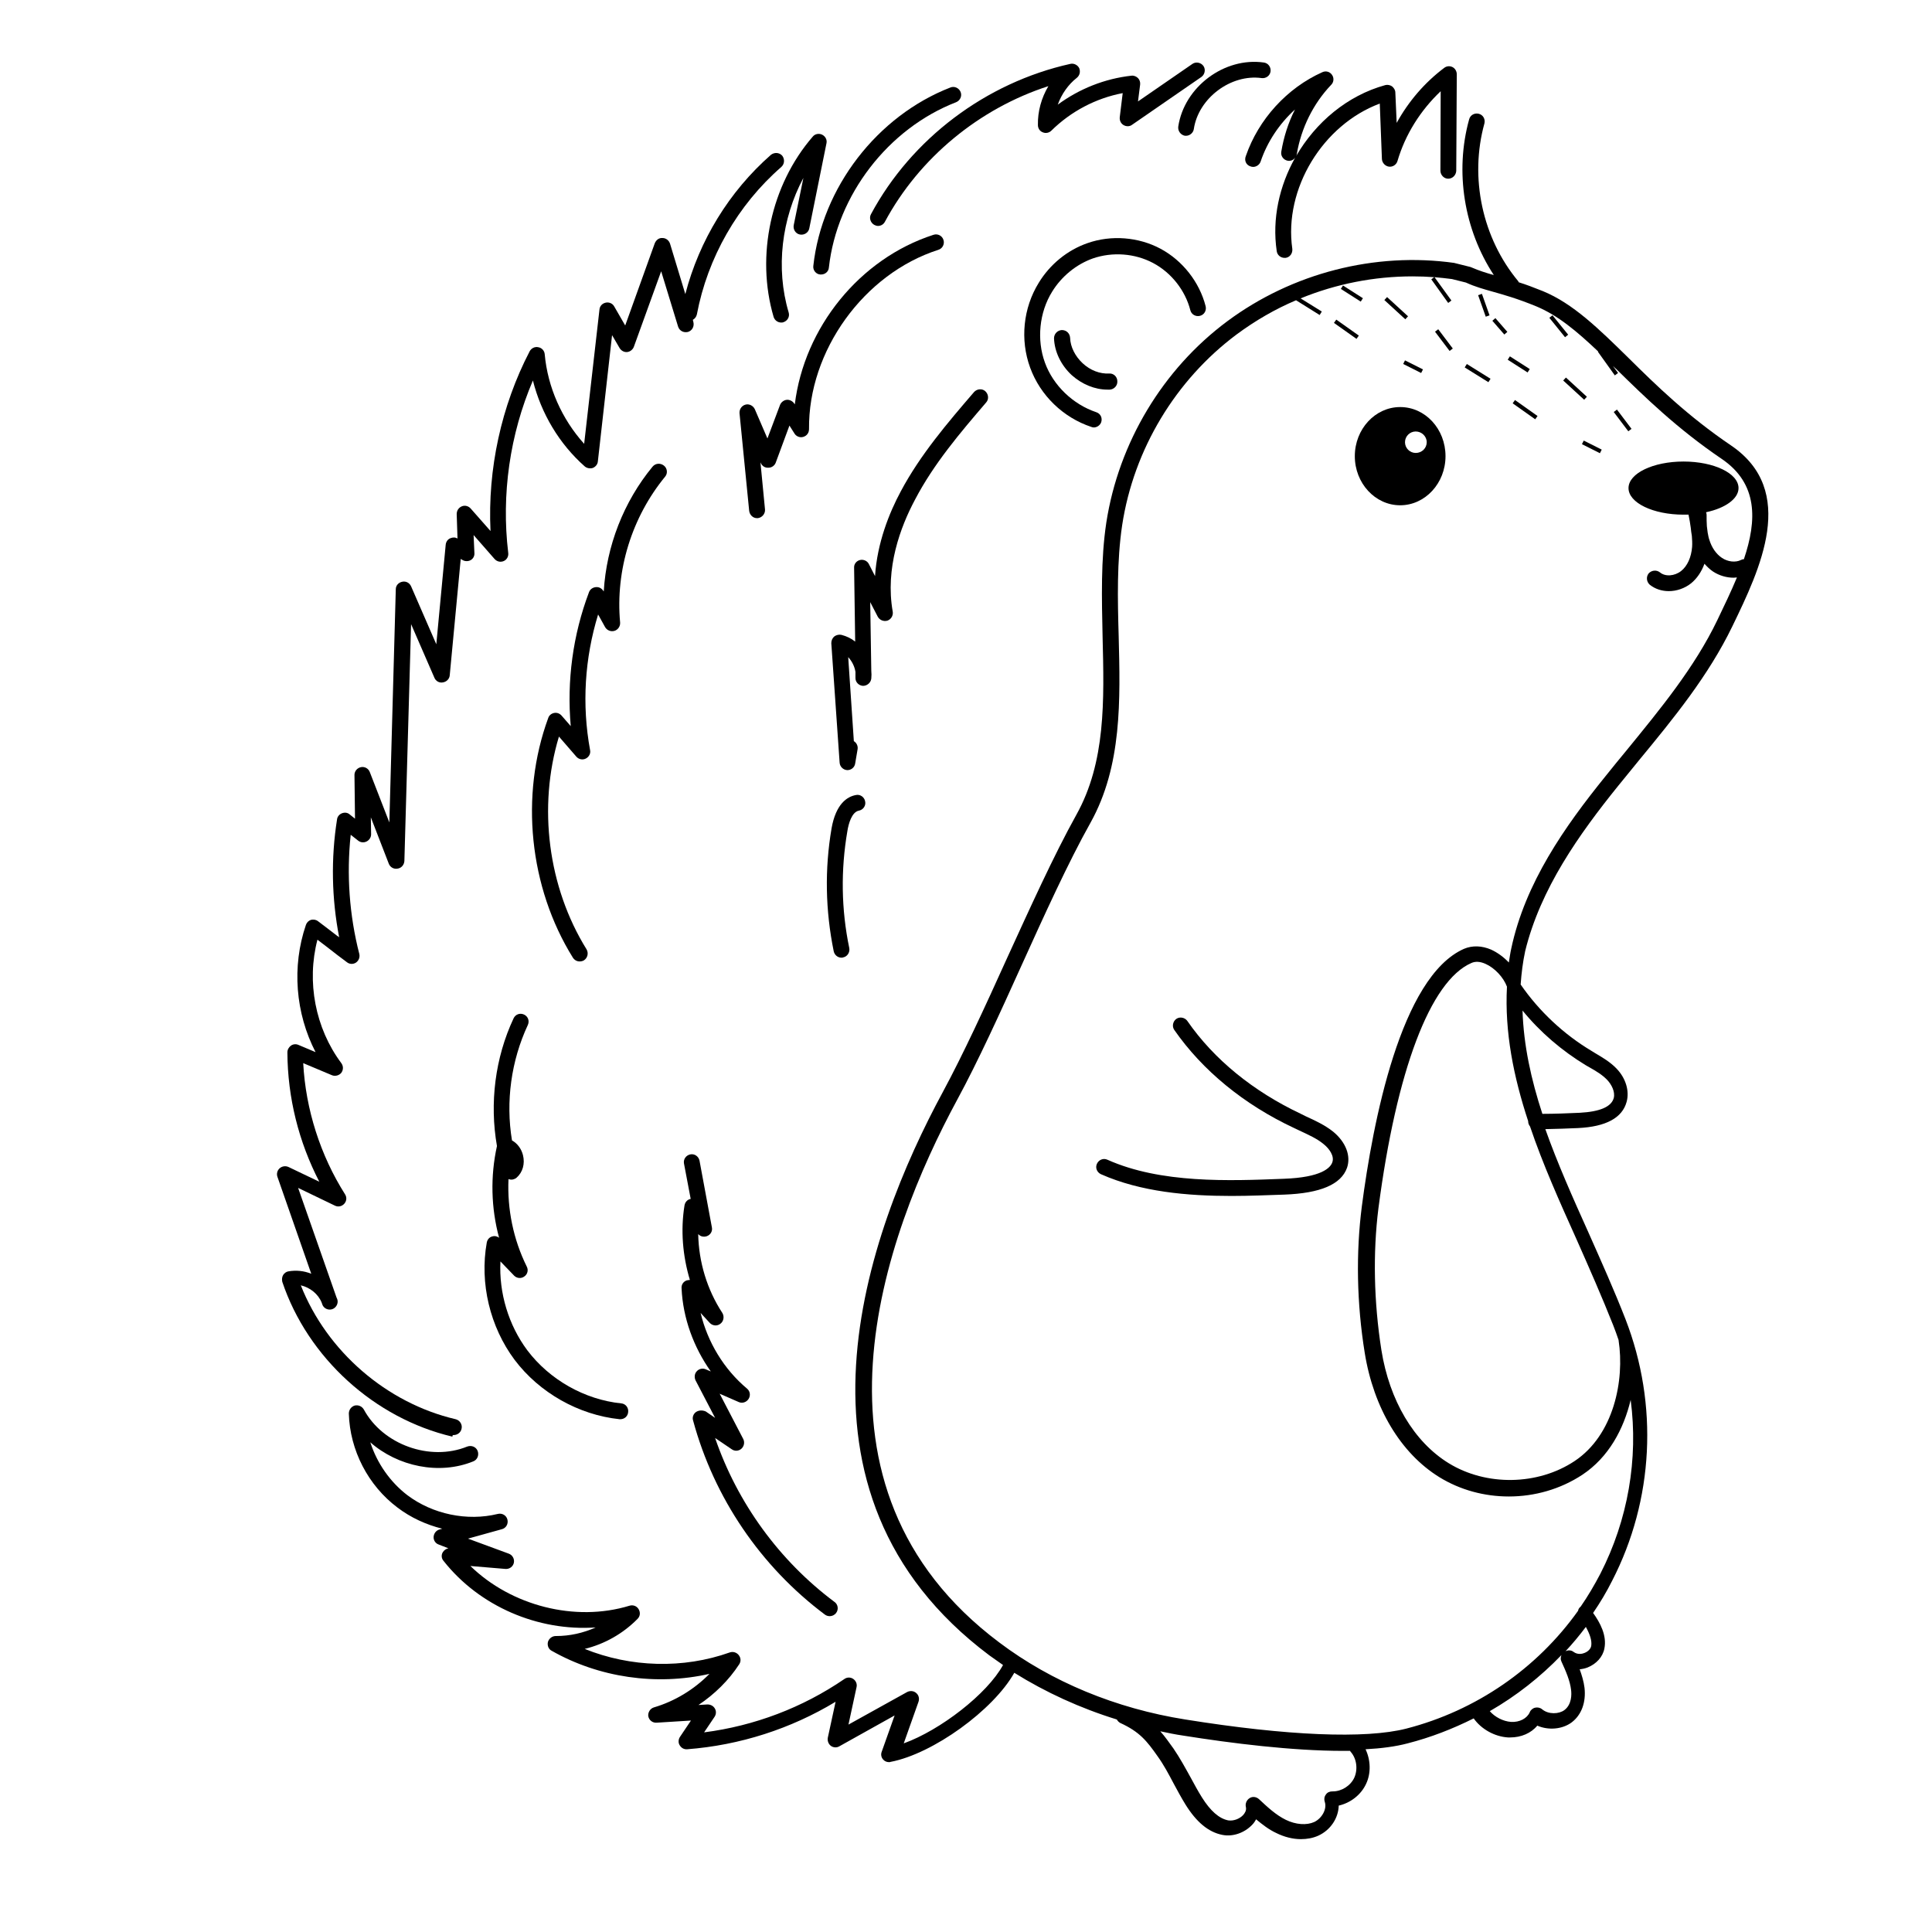 <?xml version="1.0" encoding="utf-8"?>
<!-- Generator: Adobe Illustrator 23.0.1, SVG Export Plug-In . SVG Version: 6.00 Build 0)  -->
<svg version="1.0" id="Слой_1" xmlns="http://www.w3.org/2000/svg" xmlns:xlink="http://www.w3.org/1999/xlink" x="0px" y="0px"
	 viewBox="0 0 720 720" style="enable-background:new 0 0 720 720;" xml:space="preserve">
<g id="Слой_32">
	<path d="M603.1,292.8c2.6-3.2,5.3-6.5,7.9-9.7c12.7-15.4,25.7-31.3,34.6-49.7c10.3-21.3,24.4-50.5-0.5-67.4
		c-16.1-10.9-27.9-22.4-38.2-32.6c-11.1-10.9-20.7-20.3-31.9-24.9c-3.5-1.4-6.4-2.5-9-3.3c-0.1-0.1-0.1-0.3-0.2-0.4
		c-13.4-16.1-18.2-38.6-12.6-58.8c0.4-1.6-0.5-3.2-2.1-3.6c-1.6-0.4-3.2,0.5-3.6,2.1c-5.4,19.5-1.9,41.1,9.2,58
		c-2.9-0.8-5.4-1.6-8.2-2.8c-0.2-0.1-0.3-0.1-0.5-0.2l-5.6-1.4c-0.1,0-0.2,0-0.3-0.1c-29.7-4.2-60.6,3.8-84.7,21.7
		c-24.1,17.9-40.5,45.3-45.1,75c-2.1,13.9-1.7,28.4-1.4,42.5c0.6,24,1.2,46.8-9.8,66.5c-8.4,15.1-17.3,34.8-26,53.8
		c-7.9,17.5-16.2,35.5-23.7,49.4c-28.3,52.3-63.8,149.2,17.3,210c1.7,1.2,3.4,2.4,5.1,3.6c-5.9,10.8-23.4,24.3-37,29.2l5.5-15.5
		c0.4-1.2,0.1-2.5-0.9-3.3c-0.9-0.8-2.3-0.9-3.4-0.3l-21.8,12.1l3-13.9c0.3-1.2-0.2-2.4-1.2-3.1c-1-0.7-2.3-0.7-3.3,0
		c-15.6,10.7-33.6,17.5-52.3,19.9l3.9-5.8c0.6-0.9,0.7-2.1,0.1-3.1c-0.6-1-1.6-1.5-2.8-1.5l-3.3,0.2c6-4,11.3-9.2,15.2-15.2
		c0.7-1.1,0.6-2.4-0.2-3.4c-0.8-1-2.1-1.4-3.3-1c-17.4,6.2-37,5.6-54.1-1.3c7.4-1.8,14.3-5.7,19.7-11.2c1-1,1.1-2.4,0.4-3.6
		c-0.7-1.2-2.1-1.7-3.4-1.3c-20.3,6.2-44.1,0-59.3-14.8l13.1,1.1c1.5,0.1,2.8-0.9,3.1-2.3c0.3-1.4-0.5-2.9-1.9-3.4l-15.2-5.6
		l12.6-3.5c1.6-0.4,2.5-2,2.1-3.6c-0.4-1.6-2-2.5-3.6-2.1c-11.4,2.8-24.3,0.1-33.7-7c-6.4-4.9-11.3-11.9-13.8-19.7
		c10.2,9,25.7,12.3,38.4,7.1c1.5-0.6,2.2-2.3,1.6-3.9c-0.6-1.5-2.3-2.2-3.9-1.6c-13.8,5.6-31.4-0.7-38.5-13.8
		c-0.7-1.2-2-1.8-3.4-1.5c-1.3,0.4-2.2,1.6-2.2,3c0.4,13.7,7.2,26.8,18.1,35c5,3.8,10.7,6.4,16.7,7.9l-1,0.3
		c-1.2,0.3-2.1,1.4-2.2,2.7c-0.1,1.3,0.7,2.5,1.9,2.9l3.6,1.4c-0.9,0.2-1.6,0.7-2.1,1.5c-0.6,1-0.5,2.3,0.3,3.2
		c13.4,17,35.3,26.3,56.7,24.8c-4.7,2.1-9.7,3.2-14.7,3.2c-0.1,0-0.1,0-0.2,0c-1.3,0-2.5,0.9-2.9,2.2c-0.3,1.3,0.2,2.7,1.4,3.3
		c17.6,10,39,13.1,58.8,8.6c-5.7,5.8-12.9,10.2-20.7,12.5c-1.4,0.4-2.3,1.9-2.1,3.3c0.3,1.5,1.6,2.5,3.1,2.4l12.8-0.8l-4.1,6.1
		c-0.6,0.9-0.7,2.2-0.1,3.1c0.6,1,1.6,1.6,2.8,1.5c19.6-1.5,38.6-7.6,55.3-17.7l-2.9,13.4c-0.2,1.1,0.2,2.3,1.1,3
		c0.9,0.7,2.2,0.8,3.2,0.2l20.6-11.5l-4.8,13.5c-0.4,1-0.2,2.1,0.5,2.9c0.6,0.7,1.4,1,2.2,1c0.2,0,0.4,0,0.6-0.1
		c15.8-3,38.3-19.3,46.1-33.2c11.7,7.3,24.6,13.2,38.2,17.4c0.3,0.5,0.7,1,1.3,1.3c7.2,3.3,9.9,6.7,13.9,12.4
		c2.3,3.2,4.1,6.6,6,10.2c1.4,2.6,2.8,5.2,4.4,7.8c4.1,6.6,8.6,10.3,13.7,11.3c3.9,0.8,8.2-0.7,11.1-3.7c0.6-0.6,1.1-1.3,1.5-2.1
		c2.3,1.9,4.7,3.8,7.5,5.1c3,1.5,6.2,2.3,9.2,2.3c2.3,0,4.5-0.4,6.5-1.3c4.6-2.1,7.5-6.6,7.6-11.2c4.4-1,8.3-4,10.2-8.1
		c1.9-4,1.7-8.9-0.2-12.9c5.8-0.3,11.2-1,15.7-2.2c8.6-2.2,16.8-5.4,24.6-9.3c2.8,4,7.8,6.8,12.8,7.1c0.3,0,0.5,0,0.8,0
		c4.1,0,7.8-1.6,10.1-4.4c4.1,1.8,9.3,1.4,12.8-1.2c3.7-2.8,5.4-7.5,4.8-12.9c-0.3-2.4-1-4.7-1.8-6.9c1-0.1,2-0.3,3-0.7
		c3.2-1.3,5.6-3.9,6.2-7c1-4.9-1.6-9.7-4.2-13.3c2.6-3.8,5-7.8,7.1-12c15.5-30.1,17.3-65.6,5-97.4c-4.2-10.8-9.1-21.7-13.8-32.3
		c-5.9-13.1-11.6-25.9-16.1-38.6c4.1-0.1,8.3-0.2,12.2-0.4c10.4-0.5,16.5-3.8,18.1-9.8c1.1-4-0.3-8.8-3.8-12.4
		c-2.3-2.4-5.2-4.1-7.9-5.7l-1.3-0.8c-10.4-6.2-19.6-14.8-26.5-24.8c0.3-4.2,0.8-8.3,1.7-12.5C574.1,331.2,588.4,311,603.1,292.8
		 M503.4,652.9c2.2,2.5,2.7,6.5,1.3,9.6c-1.4,3-4.7,5.1-8,5.1c-0.1,0-0.1,0-0.2,0c-1,0-1.9,0.4-2.4,1.2c-0.6,0.8-0.7,1.8-0.4,2.7
		c0.9,2.6-1,6.1-3.9,7.5c-2.9,1.3-6.9,1-10.6-0.8c-3.7-1.8-6.9-4.8-10-7.7c-1-0.9-2.4-1.1-3.5-0.4c-1.1,0.7-1.7,2-1.4,3.3
		c0.3,1.3-0.4,2.3-1,3c-1.4,1.5-3.7,2.3-5.6,2c-3.4-0.7-6.6-3.5-9.8-8.6c-1.5-2.4-2.9-5-4.2-7.4c-2-3.6-4-7.3-6.4-10.8
		c-1.6-2.2-3.1-4.4-4.9-6.4c2.8,0.6,5.7,1.2,8.5,1.6c18.2,2.9,40.7,5.7,59.7,5.7c0.9,0,1.8,0,2.6,0
		C503.1,652.5,503.2,652.7,503.4,652.9 M583,637.3c-2,1.5-5.9,1.7-8.3-0.3c-0.7-0.6-1.7-0.8-2.6-0.6c-0.9,0.2-1.7,0.9-2,1.7
		c-1,2.3-3.8,3.8-7,3.6c-2.9-0.2-6-1.8-7.9-4c9.9-5.7,18.8-12.7,26.7-20.9c-0.3,0.8-0.4,1.6,0,2.4c1.6,3.5,3.2,7.1,3.6,10.6
		C585.7,631.4,585.8,635.2,583,637.3 M593,613.4c-0.2,1.1-1.2,2.1-2.5,2.6c-0.7,0.3-2.5,0.8-4.1-0.4c-0.9-0.7-2.1-0.7-3-0.2
		c2.7-2.9,5.2-5.9,7.6-9.1C592.6,609.2,593.3,611.5,593,613.4 M596.4,586.5c-2.2,4.2-4.6,8.3-7.3,12.2c0,0-0.1,0-0.1,0.1
		c-0.5,0.4-0.8,0.9-0.9,1.5c-15.3,21.5-38,37.2-64,43.9c-15.2,3.9-44.4,2.7-82.4-3.4c-25.8-4.1-49.8-14-69.3-28.7
		c-77.5-58.1-43-151.8-15.6-202.4c7.6-14,15.9-32.2,23.8-49.7c8.6-19,17.5-38.6,25.8-53.4c11.8-21.2,11.1-45.8,10.5-69.5
		c-0.4-13.8-0.7-28,1.3-41.4c4.3-28.2,19.9-54.1,42.7-71.1c6.9-5.1,14.3-9.4,22.1-12.7l8.8,5.5l0.8-1.3l-7.9-4.9
		c13.2-5.4,27.4-8.2,41.7-8.2c2.7,0,5.4,0.1,8.1,0.3l-1.1,0.8l6.3,8.8l1.2-0.9l-6.3-8.7c2.2,0.2,4.3,0.4,6.5,0.7l5.2,1.3
		c3.5,1.6,6.5,2.4,10,3.4c4.2,1.2,9,2.5,16.3,5.5c7.9,3.3,15,9.2,23,16.8l-0.1,0.1l6.3,8.8l1.2-0.9l-1.9-2.6c0.5,0.5,1,0.9,1.5,1.4
		c10.5,10.3,22.5,22,39,33.2c13.6,9.2,13.2,22.9,8.3,37.4c-0.4,0-0.7,0.1-1.1,0.3c-2,1-4.9,0.7-7.1-0.8c-2.1-1.4-3.8-3.8-4.7-6.8
		c-0.3-0.8-0.4-1.7-0.6-2.6c-0.1-0.8-0.2-1.6-0.3-2.4c-0.1-1.3-0.1-2.7-0.1-4.3c0-0.3-0.1-0.6-0.2-0.9c7.1-1.5,12.1-5,12.1-9
		c0-5.5-9.2-9.9-20.5-9.9c-11.3,0-20.5,4.4-20.5,9.9s9.2,9.9,20.5,9.9c0.6,0,1.3,0,1.9,0c0,0.1,0,0.1,0,0.2c0.3,1.5,0.6,3.1,0.8,4.7
		c0.1,1,0.2,1.9,0.4,3c0.1,1.4,0.2,2.7,0.1,4.1c-0.3,3.9-1.8,7.2-4.1,9c-2.4,1.9-5.9,2.2-7.9,0.5c-1.3-1-3.1-0.8-4.2,0.4
		c-1,1.3-0.8,3.1,0.4,4.2c2,1.6,4.5,2.4,7.1,2.4c2.9,0,5.9-1,8.3-2.9c2.2-1.8,3.9-4.3,5-7.3c1,1.1,2,2.1,3.2,2.9
		c2.3,1.5,5,2.3,7.7,2.3c0.4,0,0.8-0.1,1.2-0.1c-2.2,5.3-4.8,10.7-7.3,15.9c-8.5,17.7-21.4,33.3-33.8,48.5c-2.7,3.2-5.3,6.5-7.9,9.7
		c-15.2,18.8-29.9,39.7-35.1,64.2c-0.4,1.7-0.6,3.5-0.9,5.2c-1.9-2-4.2-3.7-6.6-4.8c-3.5-1.5-7-1.6-10.1-0.3
		c-23.6,10.4-34,64.6-38.1,96.1c-2.2,17.2-1.9,36,1.1,54.5c3.3,20.5,13.4,37.4,27.8,46.3c7.8,4.8,16.8,7.2,25.9,7.2
		c9.6,0,19.2-2.7,27.4-8.1c9.8-6.5,15.4-17,18-27.9C610.6,543.7,606.7,566.4,596.4,586.5 M601.2,493.9c0.7,1.8,1.4,3.7,2,5.5
		c0,0,0,0.1,0,0.1c2.3,14.9-1.8,35.3-16.4,45c-13.7,9.1-32.9,9.4-46.9,0.8c-13-8-22.1-23.4-25.1-42.2c-2.8-17.9-3.2-36.1-1.1-52.8
		c6.7-51.3,19.3-84.7,34.6-91.4c1.5-0.7,3.3-0.6,5.3,0.3c3.4,1.5,6.7,5,8,8.5c-0.9,17,2.5,33.7,7.9,50.1c0,0,0,0.1,0,0.1
		c0,0.7,0.3,1.4,0.7,1.9c4.8,14.2,11.1,28.2,17.3,42C592.2,472.4,597,483.3,601.2,493.9 M591,397l1.4,0.8c2.5,1.4,4.8,2.8,6.6,4.7
		c1.5,1.6,3,4.3,2.4,6.7c-0.9,3.3-5.2,5.1-12.7,5.5c-4.5,0.2-9.2,0.4-13.9,0.4c-4.2-12.8-7-25.6-7.4-38.5
		C574,384.7,582.1,391.6,591,397"/>
</g>
<g id="Слой_31">
	<path d="M521.8,188.3c9.3,0,16.9-8.2,16.9-18.3c0-10.1-7.5-18.3-16.9-18.3c-9.3,0-16.9,8.2-16.9,18.3
		C504.9,180.1,512.5,188.3,521.8,188.3 M527.6,160.8c2.2,0,4.1,1.8,4.1,4s-1.8,4-4.1,4c-2.2,0-4-1.8-4-4S525.4,160.8,527.6,160.8"/>
</g>
<g id="Слой_30">
	<path d="M496.9,421.8c-3.1-2.5-6.8-4.2-10.3-5.8l-1.8-0.9c-17.8-8.4-32.4-20.3-42.3-34.6c-0.9-1.3-2.8-1.7-4.1-0.8
		c-1.3,0.9-1.7,2.8-0.8,4.1c10.5,15.1,25.9,27.8,44.7,36.6l1.9,0.9c3.4,1.6,6.6,3,9.1,5.1c2,1.6,4.1,4.4,3.2,6.8
		c-0.7,2-4,5.6-18.1,6.1c-20.4,0.8-45.8,1.8-65.7-7.1c-1.5-0.7-3.2,0-3.9,1.5c-0.7,1.5,0,3.2,1.5,3.9c14.9,6.6,32.3,8.1,48.6,8.1
		c6.8,0,13.5-0.3,19.7-0.5c13.5-0.5,21.2-3.8,23.4-10C503.5,430.8,501.6,425.7,496.9,421.8"/>
</g>
<g id="Слой_29">
	<path d="M466,62c0.3,0.1,0.6,0.2,1,0.2c1.2,0,2.4-0.8,2.8-2c2.5-7.4,7-14.1,12.8-19.4c-2.5,4.9-4.2,10.3-5.1,15.7
		c-0.3,1.6,0.8,3.1,2.4,3.4c1.1,0.2,2.2-0.3,2.8-1.2c-5.9,10.5-8.7,22.8-6.9,34.9c0.2,1.5,1.5,2.5,2.9,2.5c0.1,0,0.3,0,0.4,0
		c1.6-0.2,2.7-1.7,2.5-3.4c-3.2-22.4,11.4-46.2,32.6-54.1l0.8,20.7c0.1,1.4,1.2,2.6,2.6,2.8c1.4,0.2,2.8-0.7,3.2-2.1
		c2.9-9.9,8.6-18.9,16.1-26l-0.1,29.6c0,1.6,1.3,3,2.9,3h0c1.6,0,2.9-1.3,3-2.9l0.2-36c0-1.1-0.6-2.2-1.6-2.7
		c-1-0.5-2.2-0.4-3.1,0.3c-7.3,5.5-13.3,12.5-17.7,20.5l-0.5-11.3c0-0.9-0.5-1.7-1.2-2.3c-0.7-0.5-1.7-0.7-2.5-0.5
		c-14.2,3.9-26,13.9-33.3,26.5c0.1-0.3,0.3-0.5,0.3-0.9c1.6-9.5,6.1-18.7,12.8-25.7c1-1,1.1-2.6,0.3-3.7c-0.8-1.2-2.3-1.6-3.6-1
		c-13.2,5.9-23.8,17.6-28.5,31.2C463.6,59.8,464.4,61.5,466,62"/>
</g>
<g id="Слой_28">
	<path d="M439.1,47.2c-0.2,1.6,0.9,3.1,2.5,3.4c0.1,0,0.3,0,0.4,0c1.4,0,2.7-1.1,2.9-2.5c1.7-11.5,13.8-20.6,25.3-19
		c1.6,0.2,3.1-0.9,3.3-2.5c0.2-1.6-0.9-3.1-2.5-3.3C456.3,21.2,441.3,32.4,439.1,47.2"/>
</g>
<g id="Слой_27">
	<path d="M324.6,79.8c-0.8,1.4-0.2,3.2,1.2,4c0.4,0.2,0.9,0.4,1.4,0.4c1.1,0,2.1-0.6,2.6-1.6c12.8-23.8,35.2-42.2,60.9-50.5
		c-2.6,4.4-4,9.4-3.9,14.5c0,1.2,0.7,2.3,1.8,2.7c1.1,0.5,2.4,0.2,3.2-0.6c7.3-7.2,16.6-12.1,26.6-14l-1.1,9
		c-0.1,1.2,0.4,2.3,1.4,2.9c1,0.6,2.3,0.6,3.2-0.1l25.8-17.8c1.3-0.9,1.7-2.8,0.8-4.1c-0.9-1.3-2.8-1.7-4.1-0.8l-20.3,14l0.8-6.3
		c0.1-0.9-0.2-1.8-0.8-2.4c-0.6-0.6-1.5-1-2.4-0.9c-10,1.1-19.5,4.9-27.5,10.8c1.4-3.9,3.9-7.5,7.1-10c1.1-0.9,1.4-2.3,0.9-3.6
		c-0.6-1.2-2-1.9-3.3-1.6C367.4,30.8,339.7,51.7,324.6,79.8"/>
</g>
<g id="Слой_26">
	<path d="M305.7,102.3c0.1,0,0.2,0,0.3,0c1.5,0,2.8-1.1,2.9-2.6c3-27,22.1-51.8,47.4-61.6c1.5-0.6,2.3-2.3,1.7-3.8
		c-0.6-1.5-2.3-2.3-3.8-1.7c-27.3,10.6-47.9,37.3-51.1,66.5C302.9,100.7,304.1,102.2,305.7,102.3"/>
</g>
<g id="Слой_25">
	<path d="M288.3,118.1c0.4,1.3,1.6,2.1,2.8,2.1c0.3,0,0.6,0,0.8-0.1c1.6-0.5,2.5-2.1,2-3.7c-4.9-16.5-2.6-34.9,5.5-50.1l-3.6,17.6
		c-0.3,1.6,0.7,3.2,2.3,3.5c1.6,0.3,3.2-0.7,3.5-2.3l6.4-31.7c0.3-1.3-0.4-2.6-1.6-3.2c-1.2-0.6-2.7-0.3-3.5,0.7
		C287.3,68.9,281.6,95.3,288.3,118.1"/>
</g>
<g id="Слой_24">
	<path d="M169.1,534.8c1.3,0,2.6-0.9,2.9-2.3c0.4-1.6-0.6-3.2-2.2-3.6c-25.7-6-48-25.3-57.7-49.9c3.4,0.8,6.5,3.2,7.8,6.5l0.2,0.6
		c0.5,1.5,2.2,2.3,3.7,1.8c1.5-0.5,2.4-2.2,1.9-3.7c-0.1-0.3-0.2-0.5-0.3-0.7l-14.3-40.8l13.7,6.6c1.2,0.6,2.6,0.3,3.5-0.7
		c0.9-1,1-2.4,0.3-3.5c-9.2-14.5-14.7-31.7-15.6-48.9l10.7,4.5c1.2,0.5,2.7,0.1,3.5-0.9c0.8-1.1,0.8-2.5,0-3.6
		c-9.7-13-13-30.3-8.9-46c1.2,0.9,2.5,1.9,3.8,2.9c2.4,1.9,4.9,3.8,7.2,5.5c1,0.8,2.4,0.8,3.4,0.1c1-0.7,1.5-2,1.2-3.2
		c-3.7-14.4-4.8-29.6-3.2-44.4l2.8,2.2c0.9,0.7,2.1,0.8,3.1,0.3c1-0.5,1.7-1.5,1.7-2.7l-0.1-6.3l6.7,17.3c0.5,1.3,1.9,2.1,3.3,1.8
		c1.4-0.2,2.4-1.4,2.5-2.8l2.5-88.3l8.7,20c0.5,1.2,1.8,2,3.2,1.7c1.3-0.2,2.4-1.3,2.5-2.6l4.1-43.4l0.5,0.3
		c0.9,0.6,2.1,0.7,3.1,0.2c1-0.5,1.6-1.6,1.5-2.7l-0.3-6.7l7.8,8.9c0.9,1,2.2,1.3,3.4,0.8c1.2-0.5,1.9-1.8,1.7-3.1
		c-2.6-21.7,0.6-44.1,9.2-64.2c3.1,12.3,9.8,23.6,19.3,32c0.8,0.7,2,0.9,3,0.6c1-0.4,1.8-1.3,1.9-2.4l5.3-47.1l2.8,4.8
		c0.6,1,1.7,1.6,2.8,1.5c1.1-0.1,2.1-0.9,2.5-1.9l10.2-28.2l6.3,20.6c0.5,1.6,2.1,2.4,3.7,2c1.6-0.5,2.4-2.1,2-3.7l-0.2-0.8
		c0.7-0.4,1.3-1.1,1.5-2c4-21.2,15.2-40.8,31.5-55c1.2-1.1,1.3-2.9,0.3-4.2c-1.1-1.2-2.9-1.3-4.2-0.3
		c-15.6,13.7-26.7,31.9-31.9,51.9l-5.7-18.8c-0.4-1.2-1.5-2.1-2.8-2.1c-1.4-0.1-2.4,0.8-2.9,2l-11,30.6l-4.1-7.1
		c-0.6-1.1-1.9-1.7-3.2-1.4c-1.3,0.3-2.2,1.3-2.3,2.6l-5.7,50c-8.3-9.2-13.6-21.1-14.7-33.4c-0.1-1.3-1.1-2.4-2.4-2.6
		c-1.3-0.3-2.6,0.4-3.2,1.5c-10.6,20.4-15.7,43.9-14.6,67l-7.4-8.4c-0.8-0.9-2.1-1.3-3.3-0.8c-1.2,0.5-1.9,1.6-1.9,2.9l0.3,9.1
		c-0.8-0.5-1.8-0.5-2.7-0.1c-1,0.4-1.6,1.4-1.7,2.4l-3.5,37.1l-9.4-21.6c-0.6-1.3-1.9-2-3.3-1.7c-1.4,0.3-2.4,1.4-2.4,2.8l-2.4,86.9
		l-7.3-18.8c-0.5-1.3-1.9-2.1-3.3-1.8c-1.4,0.3-2.4,1.5-2.4,2.9l0.2,16.3l-2-1.6c-0.8-0.7-1.9-0.8-2.9-0.4c-1,0.4-1.7,1.3-1.8,2.3
		c-2.3,14.5-2,29.5,0.8,43.9c-0.2-0.2-0.5-0.4-0.7-0.5c-2.5-1.9-4.9-3.8-7.2-5.5c-0.8-0.6-1.7-0.7-2.6-0.5c-0.9,0.3-1.6,1-1.9,1.9
		c-5.3,15.5-3.9,32.9,3.6,47.4l-6.4-2.7c-0.9-0.4-2-0.3-2.8,0.3c-0.8,0.6-1.3,1.5-1.3,2.5c0.1,16.9,4.2,33.3,11.9,48.2l-11.5-5.5
		c-1.1-0.5-2.4-0.3-3.3,0.5c-0.9,0.8-1.2,2.1-0.8,3.2l12.6,36.1c-2.7-1.1-5.6-1.4-8.5-0.9c-0.8,0.1-1.6,0.7-2,1.4
		c-0.4,0.7-0.5,1.6-0.3,2.5c9.5,28.3,34.4,50.9,63.4,57.7C168.6,534.8,168.8,534.8,169.1,534.8"/>
</g>
<g id="Слой_23">
	<path d="M443.6,115.6c0.4,1.6,2,2.5,3.6,2.1c1.6-0.4,2.5-2,2.1-3.6c-2.3-9-8.6-17-16.8-21.4c-8.2-4.4-18.4-5.2-27.2-2.1
		c-7.5,2.6-14,7.9-18.2,14.8c-5.8,9.4-7,21.2-3.2,31.6c3.8,10.4,12.3,18.6,22.8,22.1c0.3,0.1,0.6,0.2,0.9,0.2c1.2,0,2.4-0.8,2.8-2
		c0.5-1.6-0.3-3.2-1.9-3.7c-8.6-2.9-16-9.9-19.1-18.5c-3.1-8.5-2.1-18.7,2.7-26.4c3.5-5.7,9-10.2,15.2-12.4
		c7.3-2.5,15.6-1.9,22.4,1.7C436.5,101.6,441.7,108.2,443.6,115.6"/>
</g>
<g id="Слой_22">
	<path d="M413.4,139.2c-3.5,0.2-7.1-1.2-9.9-3.8c-2.8-2.6-4.6-6.1-4.7-9.5c-0.1-1.6-1.3-2.9-3.1-2.9c-1.6,0.1-2.9,1.4-2.9,3.1
		c0.2,5,2.6,10,6.6,13.7c3.8,3.4,8.6,5.4,13.3,5.4c0.3,0,0.6,0,0.9,0c1.6-0.1,2.9-1.5,2.8-3.1C416.4,140.4,415,139.1,413.4,139.2"/>
</g>
<g id="Слой_21">
	<path d="M286.4,174.3c1.2,0,2.3-0.8,2.7-1.9l5.1-13.8l1.9,3c0.7,1.1,2.1,1.6,3.3,1.2c1.3-0.4,2.1-1.5,2.1-2.9
		c-0.3-29.1,20.4-57.9,48.2-66.8c1.6-0.5,2.4-2.2,1.9-3.7c-0.5-1.6-2.2-2.4-3.7-1.9c-27.6,8.9-48.2,34.6-51.7,63.2l-0.2-0.3
		c-0.6-0.9-1.7-1.5-2.8-1.4c-1.1,0.1-2.1,0.9-2.5,1.9l-4.7,12.5l-4.7-10.9c-0.6-1.3-2.1-2.1-3.5-1.7c-1.4,0.4-2.3,1.7-2.2,3.2
		l3.6,36.4c0.2,1.5,1.4,2.7,2.9,2.7c0.1,0,0.2,0,0.3,0c1.6-0.2,2.8-1.6,2.7-3.2l-1.7-17.6l0.2,0.4
		C284.1,173.7,285.1,174.4,286.4,174.3"/>
</g>
<g id="Слой_20">
	<path d="M247.4,173.5c-1.3-1-3.1-0.9-4.2,0.4c-10.8,13.1-17.2,29.6-18.2,46.5l-0.1-0.1c-0.6-1-1.6-1.6-2.8-1.5
		c-1.2,0.1-2.2,0.8-2.6,1.9c-6,15.9-8.3,33-6.8,49.9l-3.4-3.9c-0.7-0.8-1.7-1.2-2.8-1c-1,0.2-1.9,0.9-2.2,1.9
		c-10.6,28.9-7.1,63.1,9.2,89.3c0.6,0.9,1.5,1.4,2.5,1.4c0.5,0,1.1-0.1,1.6-0.4c1.4-0.9,1.8-2.7,1-4.1
		c-14.4-23.2-18.2-53.1-10.3-79.3l6.5,7.5c0.9,1,2.3,1.3,3.5,0.7c1.2-0.6,1.9-1.9,1.6-3.2c-3.1-16.9-2-34.2,3-50.5l2.6,4.7
		c0.7,1.2,2.1,1.8,3.5,1.4c1.3-0.4,2.2-1.7,2.1-3.1c-1.8-19.5,4.4-39.3,16.8-54.4C248.9,176.4,248.7,174.5,247.4,173.5"/>
</g>
<g id="Слой_19">
	<path d="M320.1,302.1c1.6-0.3,2.7-1.9,2.3-3.5c-0.3-1.6-1.9-2.7-3.5-2.3c-3.2,0.6-7.4,3.3-9,12.4c-2.6,15.2-2.3,30.6,0.8,45.8
		c0.3,1.4,1.5,2.4,2.9,2.4c0.2,0,0.4,0,0.6-0.1c1.6-0.3,2.6-1.9,2.3-3.5c-3-14.4-3.2-29.1-0.7-43.6
		C316.2,307.1,317.4,302.6,320.1,302.1"/>
</g>
<g id="Слой_18">
	<path d="M183.4,460.8c-1.1,0.3-1.8,1.2-2,2.3c-2.7,15.1,1.2,31.4,10.4,43.7c9.2,12.2,23.8,20.5,39.1,22.1c0.1,0,0.2,0,0.3,0
		c1.5,0,2.8-1.1,2.9-2.7c0.2-1.6-1-3.1-2.6-3.2c-13.6-1.4-26.7-8.8-35-19.8c-7-9.4-10.6-21.4-10-33.1l5.1,5.3c1,1,2.6,1.2,3.8,0.3
		c1.2-0.8,1.6-2.4,0.9-3.7c-5-10.1-7.3-21.4-6.8-32.6c0.1,0,0.2,0.1,0.3,0.1c0.9,0.3,2,0,2.7-0.6c2.3-2,3.2-5.2,2.4-8.4
		c-0.6-2.4-2.1-4.4-4.1-5.5c-2.4-14.5-0.3-29.7,5.9-43c0.7-1.5,0.1-3.2-1.4-3.9c-1.5-0.7-3.2-0.1-3.9,1.4c-6.9,14.7-9,31.6-6.2,47.6
		c-2.5,11.3-2.2,23.1,0.8,34.2C185.3,460.7,184.3,460.5,183.4,460.8"/>
</g>
<g id="Слой_17">
	<path d="M367.5,150c1.1-1.2,0.9-3.1-0.3-4.2c-1.2-1.1-3.1-0.9-4.2,0.3c-9.8,11.4-20,23.3-27.3,37c-4.3,8-8.8,19.2-9.6,31.6
		l-2.3-4.5c-0.6-1.2-2-1.8-3.3-1.5c-1.3,0.3-2.3,1.5-2.2,2.9l0.4,27.5c-1.5-1.2-3.2-2-5.1-2.5c-0.9-0.2-1.9,0-2.7,0.6
		c-0.7,0.6-1.1,1.5-1.1,2.5l3.1,44.5c0.1,1.5,1.3,2.7,2.8,2.8c0,0,0.1,0,0.1,0c1.4,0,2.7-1,2.9-2.5l0.9-5.3c0.2-1.2-0.4-2.4-1.4-3
		l-2.1-31.3c1.4,1.5,2.4,3.5,2.7,5.5l0,2.3c0,1.6,1.3,2.8,2.8,2.9c1.5,0,2.9-1.1,3.1-2.7c0.1-1,0.1-2,0-3l-0.4-25.5l2.8,5.4
		c0.7,1.3,2.2,1.9,3.6,1.5c1.4-0.5,2.2-1.9,2-3.3c-2.9-16.3,2.9-31.7,8.3-41.8C348,172.8,357.9,161.2,367.5,150"/>
</g>
<g id="Слой_16">
	<path d="M259.4,526.2c-1,0.7-1.5,2-1.1,3.2c7.8,28.8,25.2,54.4,49.1,72.3c0.5,0.4,1.2,0.6,1.8,0.6c0.9,0,1.8-0.4,2.4-1.2
		c1-1.3,0.7-3.2-0.6-4.1c-20.6-15.4-36.2-36.9-44.5-61.1l6.2,4.2c1.1,0.8,2.6,0.7,3.6-0.2c1-0.9,1.3-2.4,0.7-3.6l-8.8-16.9l7.1,3.1
		c1.3,0.6,2.9,0.1,3.7-1.2c0.8-1.3,0.5-2.9-0.6-3.8c-8.6-7.2-14.7-17.3-17.3-28.2l3.4,3.7c1,1.1,2.8,1.3,4,0.3
		c1.2-0.9,1.5-2.7,0.7-4c-5.7-8.7-8.8-19-9-29.4c0.8,0.9,2,1.2,3.2,0.8c1.4-0.5,2.2-1.9,1.9-3.3l-4.6-24.8c-0.3-1.6-1.8-2.7-3.4-2.4
		c-1.6,0.3-2.7,1.8-2.4,3.4l2.5,13.2c-1.2,0.2-2.1,1.2-2.3,2.4c-1.5,9.2-0.7,18.8,2,27.8c-0.4,0-0.9,0.1-1.3,0.2
		c-1.2,0.5-1.9,1.6-1.8,2.9c0.5,11.1,4.5,22,10.9,31l-1.9-0.8c-1.1-0.5-2.5-0.2-3.3,0.7c-0.9,0.9-1,2.3-0.5,3.4l7.3,14l-3.5-2.4
		C261.8,525.5,260.5,525.5,259.4,526.2"/>
</g>
<g id="Слой_15">
	<rect x="550" y="134.2" transform="matrix(0.529 -0.849 0.849 0.529 140.968 532.886)" width="1.5" height="10.4"/>
</g>
<g id="Слой_14">
	<rect x="558.5" y="118.1" transform="matrix(0.754 -0.656 0.656 0.754 57.573 396.868)" width="1.5" height="6.8"/>
</g>
<g id="Слой_13">
	<rect x="579.9" y="117.1" transform="matrix(0.778 -0.629 0.629 0.778 52.577 392.092)" width="1.5" height="9.3"/>
</g>
<g id="Слой_12">
	<rect x="565.3" y="131.2" transform="matrix(0.539 -0.842 0.842 0.539 146.713 539.326)" width="1.5" height="8.8"/>
</g>
<g id="Слой_11">
	<rect x="567.4" y="147.2" transform="matrix(0.578 -0.816 0.816 0.578 115.652 528.219)" width="1.5" height="10.3"/>
</g>
<g id="Слой_10">
	<rect x="586.2" y="139.6" transform="matrix(0.676 -0.737 0.737 0.676 83.405 479.464)" width="1.5" height="10.6"/>
</g>
<g id="Слой_9">
	<rect x="603.8" y="152.1" transform="matrix(0.798 -0.603 0.603 0.798 27.846 396.259)" width="1.5" height="9"/>
</g>
<g id="Слой_8">
	<rect x="592.6" y="162.5" transform="matrix(0.449 -0.893 0.893 0.449 178.354 621.76)" width="1.5" height="7.5"/>
</g>
<g id="Слой_7">
	<rect x="503" y="105" transform="matrix(0.538 -0.843 0.843 0.538 140.561 475.206)" width="1.5" height="8.8"/>
</g>
<g id="Слой_6">
	<rect x="500.8" y="117.3" transform="matrix(0.578 -0.816 0.816 0.578 111.946 461.187)" width="1.5" height="10.3"/>
</g>
<g id="Слой_5">
	<rect x="519.6" y="109.6" transform="matrix(0.676 -0.737 0.737 0.676 83.882 420.674)" width="1.5" height="10.6"/>
</g>
<g id="Слой_4">
	<rect x="552" y="109.5" transform="matrix(0.943 -0.334 0.334 0.943 -6.253 191.116)" width="1.5" height="8.5"/>
</g>
<g id="Слой_3">
	<rect x="537.2" y="122.2" transform="matrix(0.798 -0.603 0.603 0.798 32.419 350.024)" width="1.5" height="9"/>
</g>
<g id="Слой_2">
	<rect x="525.9" y="132.6" transform="matrix(0.449 -0.893 0.893 0.449 168.387 545.732)" width="1.5" height="7.5"/>
</g>
</svg>
